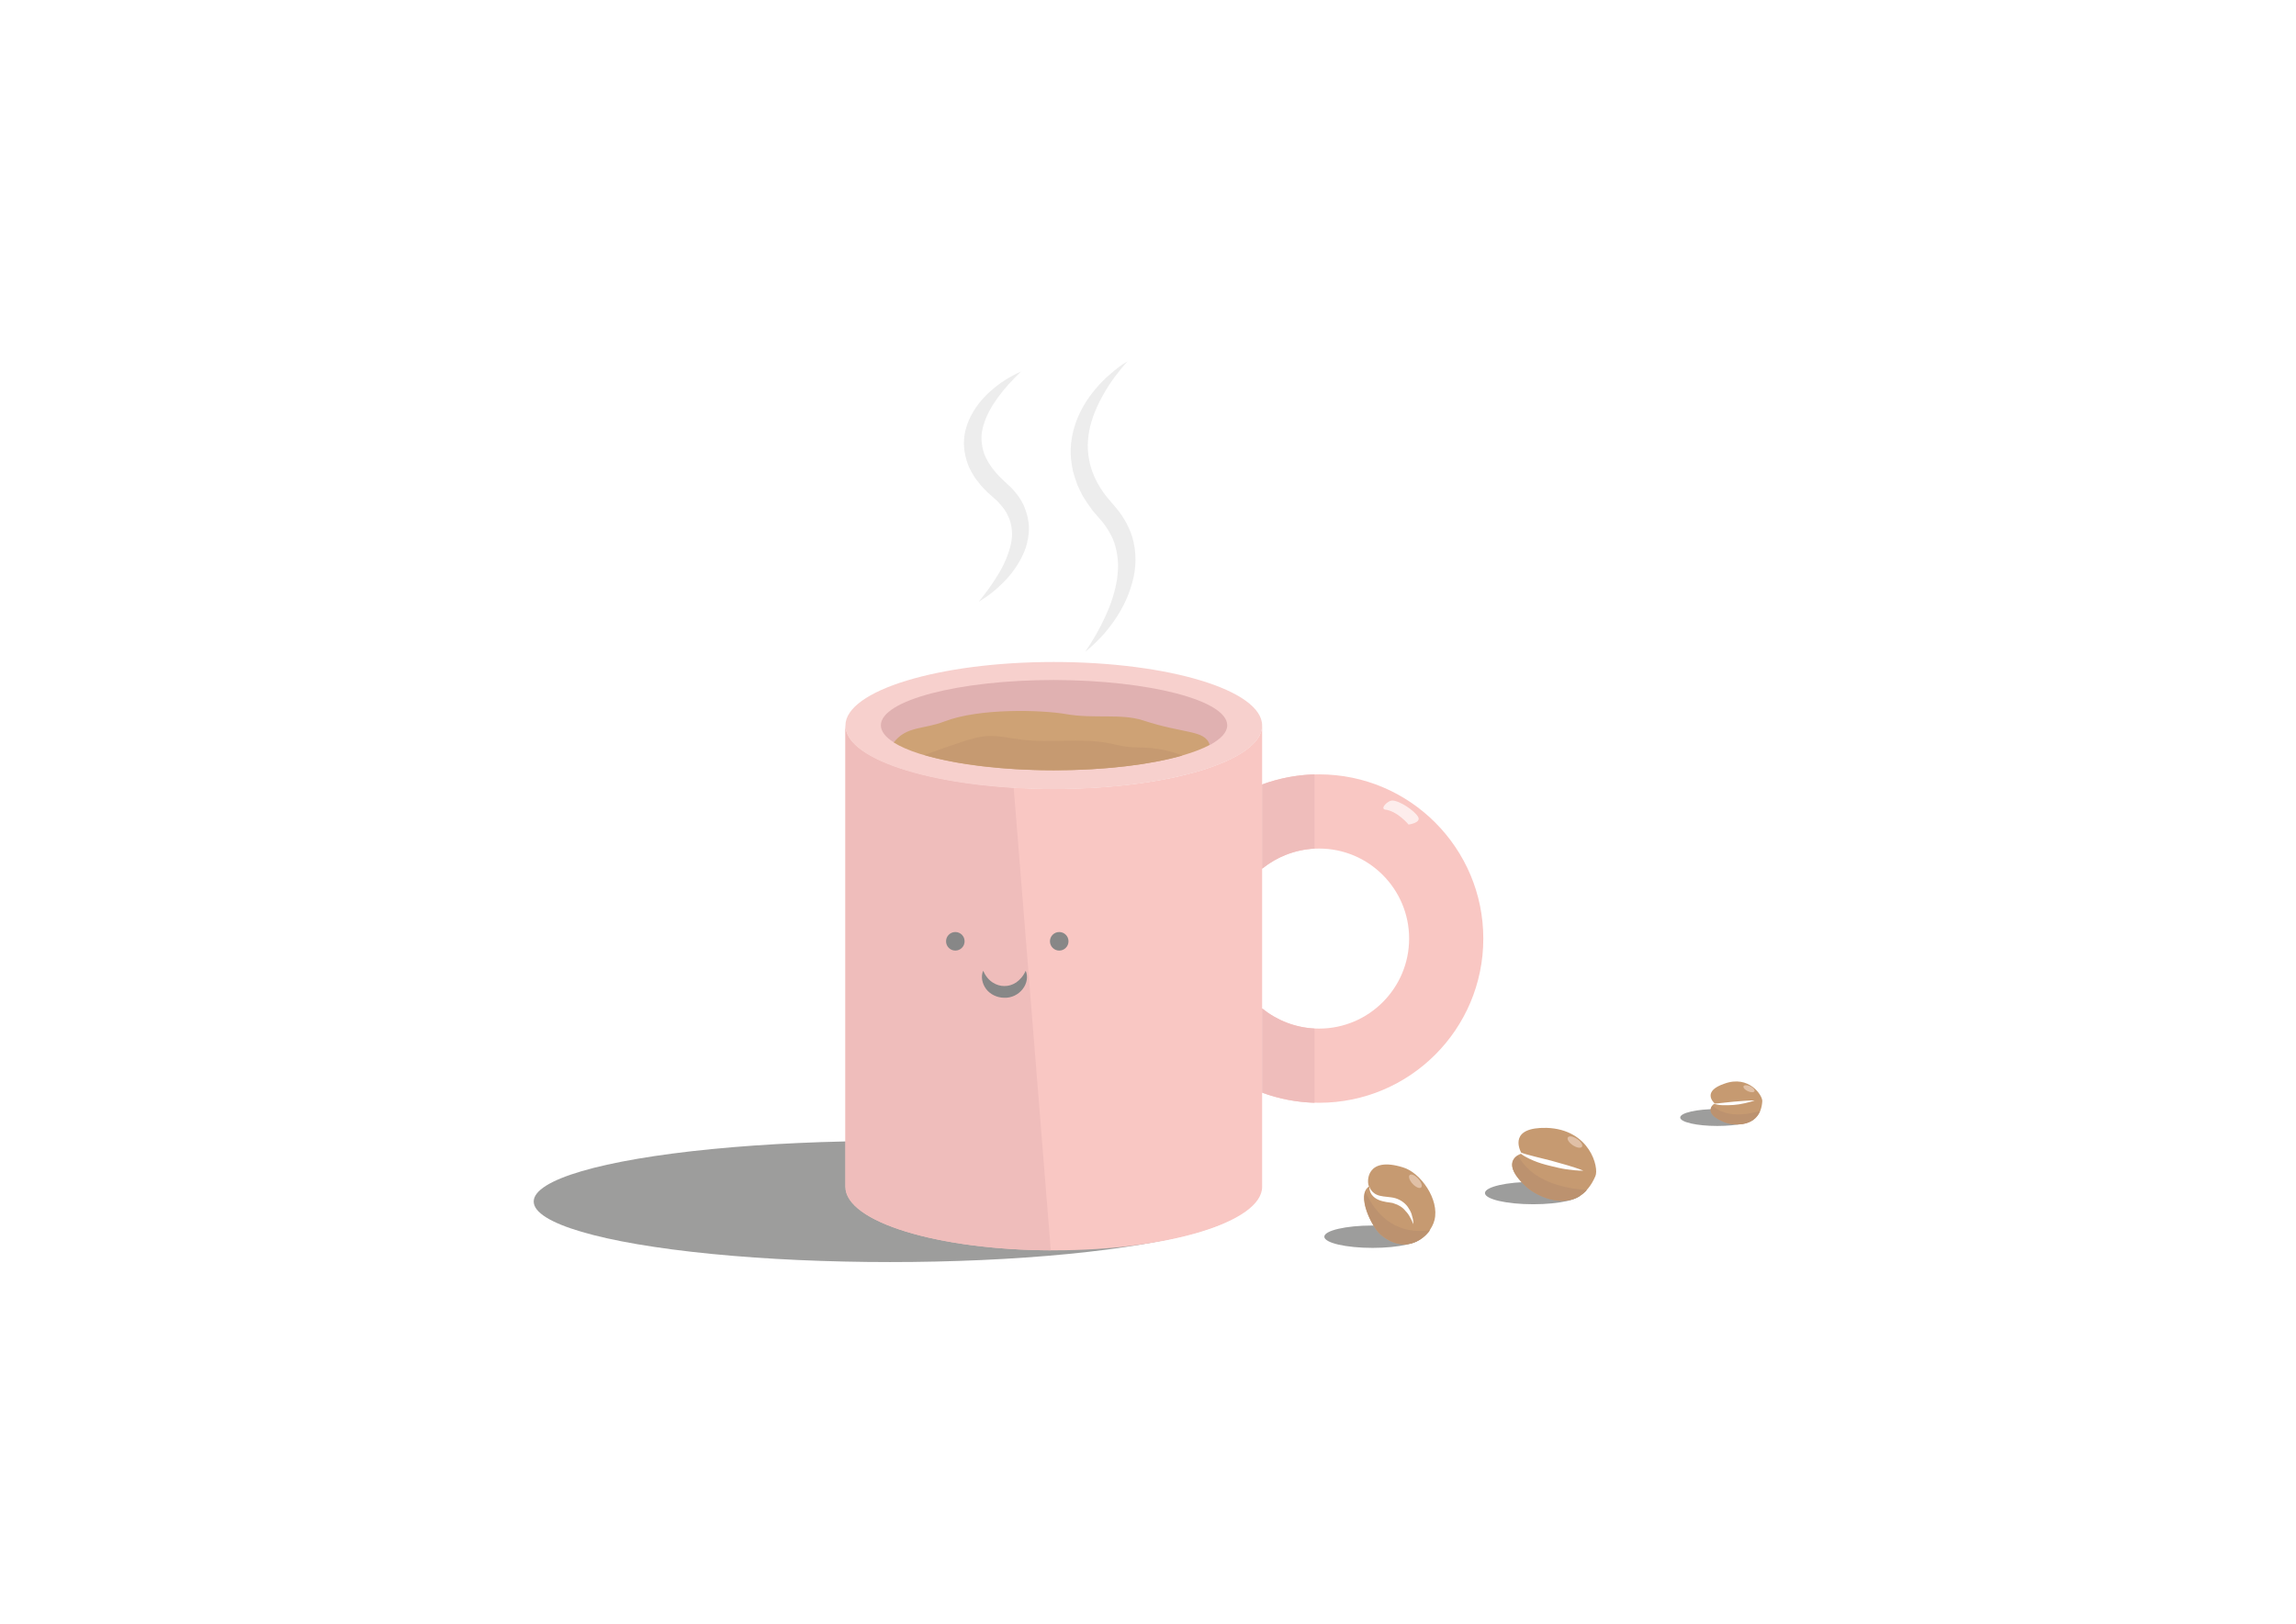 <?xml version="1.0" encoding="utf-8"?>
<!-- Generator: Adobe Illustrator 22.0.1, SVG Export Plug-In . SVG Version: 6.00 Build 0)  -->
<svg version="1.1" id="Capa_1" xmlns="http://www.w3.org/2000/svg" xmlns:xlink="http://www.w3.org/1999/xlink" x="0px" y="0px"
	 viewBox="0 0 841.9 595.3" style="enable-background:new 0 0 841.9 595.3;" xml:space="preserve">
<style type="text/css">
	.st0{fill:#FFFFFF;}
	.st1{fill:#9D9D9C;}
	.st2{fill:#F9C7C3;}
	.st3{fill:#EFBDBB;}
	.st4{fill:#F7D0CD;}
	.st5{fill:#E0B1B1;}
	.st6{fill:#CEA275;}
	.st7{fill:#C69A71;}
	.st8{fill:#BC926F;}
	.st9{fill:#878787;}
	.st10{opacity:0.68;fill:#FFFFFF;}
	.st11{fill:#E0C0A6;}
	.st12{fill:#EDEDED;}
</style>
<rect class="st0" width="841.9" height="595.3"/>
<g>
	<ellipse class="st1" cx="503.3" cy="453.4" rx="17.7" ry="4.1"/>
	<ellipse class="st1" cx="562.2" cy="437.4" rx="17.7" ry="4.1"/>
	<ellipse class="st1" cx="629.7" cy="409.7" rx="13.6" ry="3.1"/>
	<ellipse class="st1" cx="326.4" cy="440.5" rx="130.7" ry="22.2"/>
	<path class="st2" d="M462.8,266.1v169c0,12.8-34.2,23.3-76.4,23.3c-42.2,0-76.4-10.4-76.4-23.3v-169h0
		c0.3,12.8,34.4,23.1,76.4,23.1C428.4,289.3,462.5,278.9,462.8,266.1L462.8,266.1z"/>
	<path class="st3" d="M385.3,458.4c-41.7-0.2-75.3-10.5-75.3-23.3v-169h0c0.2,11.2,26.7,20.6,61.7,22.7L385.3,458.4z"/>
	<path class="st4" d="M462.8,266c0,0.1,0,0.1,0,0.2c-0.3,12.8-34.4,23.1-76.4,23.1c-42,0-76.1-10.3-76.4-23.1c0-0.1,0-0.1,0-0.2
		c0-12.8,34.2-23.3,76.4-23.3C428.6,242.7,462.8,253.1,462.8,266z"/>
	<path class="st5" d="M450,265.9c0,2.6-2.3,5-6.3,7.2c-9.5-6-32.2-10.2-58.7-10.2c-25.2,0-46.9,3.8-57.2,9.3
		c-3.1-1.9-4.8-4.1-4.8-6.3c0-9.1,28.4-16.6,63.5-16.6C421.5,249.4,450,256.8,450,265.9z"/>
	<path class="st6" d="M443.6,273.1c-10.3,5.5-32,9.3-57.2,9.3c-26.5,0-49.2-4.2-58.7-10.2c4.8-6.1,10.8-4.7,18.6-7.7
		c12.7-4.9,35.2-4.3,44.6-2.7c10.1,1.8,20.2-0.3,28.2,2.3C434.6,269.2,441.8,267.5,443.6,273.1z"/>
	<path class="st7" d="M433.6,277c-11.6,3.3-28.4,5.4-47.1,5.4c-18.9,0-35.9-2.2-47.5-5.6c4.8-1.8,9.7-3.5,14.6-5.1
		c2.6-0.8,5.2-1.6,7.9-1.8c4.4-0.4,8.9,0.8,13.3,1.3c10.4,1.3,21.1-0.7,31.4,1.2c2.4,0.5,4.8,1.1,7.2,1.4c2.8,0.3,5.5,0.2,8.3,0.4
		C425.7,274.6,429.8,275.5,433.6,277z"/>
	<path class="st2" d="M543.9,344.1c0,33.3-27,60.2-60.2,60.2c-7.3,0-14.4-1.3-20.9-3.7v-30.9c5.7,4.6,12.9,7.4,20.9,7.4
		c18.2,0,33-14.8,33-33c0-18.2-14.8-33-33-33c-7.9,0-15.2,2.8-20.9,7.4v-30.9c6.5-2.4,13.5-3.7,20.9-3.7
		C516.9,283.9,543.9,310.9,543.9,344.1z"/>
	<path class="st3" d="M482,283.9v27.2c-7.3,0.4-13.9,3.1-19.2,7.4v-30.9C468.8,285.4,475.3,284.1,482,283.9z"/>
	<path class="st3" d="M462.8,369.7c5.3,4.3,11.9,7,19.2,7.4v27.2c-6.7-0.2-13.2-1.5-19.2-3.7V369.7z"/>
	<path class="st7" d="M514.5,428c-13.7-4.3-13.4,5.5-12.5,7c-4.8,3,0.9,15,4.5,17.9c9.6,7.7,18,0.4,19.5-5.6
		C527.9,439.8,520.9,429.9,514.5,428z M518.2,448.8c-0.3-0.9-0.7-1.8-1.2-2.6c-0.4-0.8-1-1.6-1.6-2.2c-1.1-1.4-2.6-2.3-4.3-2.8
		c-0.4-0.2-0.8-0.2-1.3-0.3c-0.4-0.1-0.9-0.1-1.4-0.2c-1-0.2-2-0.4-2.9-0.8c-1-0.4-1.9-1.1-2.5-1.9c-0.6-0.8-0.9-1.9-0.9-2.9
		c0.4,0.9,0.9,1.7,1.6,2.2c0.7,0.6,1.5,0.9,2.3,1.1c0.8,0.2,1.7,0.3,2.7,0.4c0.9,0.1,2,0.2,3,0.5c2,0.6,3.9,2,4.9,3.8
		c0.6,0.9,1,1.8,1.2,2.8C518.1,446.8,518.3,447.8,518.2,448.8z"/>
	<path class="st8" d="M500.6,436.8c-1.7,4.5,2.9,13.6,6,16.1c7.6,6.1,14.5,2.7,17.8-1.9C510.9,453,504,444.3,500.6,436.8z"/>
	<path class="st7" d="M585,431.2c-6.3,14.7-20.9,7.9-25.2,4c-9.7-8.7-3.6-11.7-2.1-12.2c0.5,0.4,1.1,0.8,1.7,1.1
		c0.9,0.5,1.9,1,2.9,1.4c1.9,0.8,3.9,1.4,6,1.9c2,0.5,4.1,1,6.1,1.3c2.1,0.3,4.1,0.5,6.2,0.5c-1.9-0.8-3.9-1.4-5.9-2
		c-2-0.6-4-1.1-6-1.7c-2-0.5-4-1-6-1.5c-1-0.3-2-0.5-3-0.8c-0.6-0.2-1.3-0.4-1.9-0.6c-0.8-1.5-4.3-9.4,9.3-9.1
		C583,414,586.4,428.1,585,431.2z"/>
	<path class="st8" d="M581.9,436.3c-7.1,7.8-18.3,2.3-22-1c-7.9-7.1-5.3-10.4-3.3-11.7C559.6,429.2,566.4,435.2,581.9,436.3z"/>
	<path class="st7" d="M646.2,403.7c-0.6,10-10.6,9.1-13.9,7.7c-7.5-3-4.6-6.1-3.8-6.7c0.4,0.1,0.8,0.2,1.3,0.3
		c0.7,0.1,1.3,0.2,2,0.2c1.3,0,2.6,0,3.9-0.1c1.3-0.1,2.6-0.3,3.9-0.6c1.3-0.3,2.5-0.6,3.8-1c-1.3-0.1-2.6,0-3.9,0.1
		c-1.3,0.1-2.6,0.2-3.8,0.3c-1.3,0.1-2.6,0.3-3.8,0.4c-0.6,0.1-1.3,0.1-1.9,0.2c-0.4,0-0.8,0.1-1.2,0.1c-0.8-0.7-4.5-4.6,3.5-7.3
		C641.3,394,646.3,401.6,646.2,403.7z"/>
	<path class="st8" d="M645.4,407.3c-2.5,6.1-10.3,5.3-13.1,4.1c-6.1-2.5-5.4-4.9-4.4-6.1C630.8,408,636.1,410,645.4,407.3z"/>
	<circle class="st9" cx="350.3" cy="345.1" r="3.4"/>
	<circle class="st9" cx="388.4" cy="345.1" r="3.4"/>
	<path class="st9" d="M376.1,355.9c0.9,2,0.5,4.7-1.1,6.7c-1.5,2-4.1,3.3-6.7,3.2c-2.6,0-5.2-1.2-6.7-3.2c-1.5-2-2-4.6-1.1-6.7
		c0.9,2,2.1,3.4,3.5,4.3c1.4,0.9,2.8,1.3,4.3,1.3c1.5,0,2.9-0.4,4.3-1.3C374,359.2,375.2,357.9,376.1,355.9z"/>
	<path class="st10" d="M507.8,296.8c-1.7-0.5,1-3.2,2.6-3.3c2.7-0.1,8.4,3.8,9.6,6c1.2,2.2-3.5,2.8-3.5,2.8S512.4,297.3,507.8,296.8
		"/>
	
		<ellipse transform="matrix(0.736 -0.677 0.677 0.736 -156.324 465.523)" class="st11" cx="519" cy="433.3" rx="1.4" ry="3.1"/>
	
		<ellipse transform="matrix(0.555 -0.832 0.832 0.555 -91.62 666.638)" class="st11" cx="577.5" cy="419" rx="1.4" ry="3.1"/>
	<ellipse transform="matrix(0.415 -0.91 0.91 0.415 12.179 816.968)" class="st11" cx="641.1" cy="399" rx="1" ry="2.2"/>
	<path class="st12" d="M374.4,136.2c-3.1,3-6,6.1-8.4,9.4c-2.4,3.3-4.4,6.8-5.4,10.4c-0.3,0.9-0.4,1.8-0.6,2.7
		c0,0.4-0.1,0.9-0.1,1.3l0,1.3c0.1,1.7,0.4,3.4,1,5.1c1.3,3.3,3.5,6.3,6.3,9l2.2,2.1l1.3,1.2c0.4,0.4,0.8,0.9,1.2,1.3
		c0.8,0.9,1.5,1.9,2.2,2.9c0.6,1.1,1.3,2.2,1.7,3.4c0.9,2.3,1.5,4.9,1.5,7.4c0,2.5-0.5,4.9-1.2,7.2c-1.6,4.5-4.2,8.3-7.1,11.5
		c-1.5,1.6-3.1,3.1-4.8,4.5c-1.7,1.4-3.5,2.6-5.3,3.7c2.7-3.3,5.2-6.8,7.3-10.3c2.1-3.5,3.7-7.3,4.5-10.9c0.4-1.8,0.5-3.7,0.3-5.4
		c-0.2-1.7-0.6-3.4-1.4-4.9l-0.3-0.6c-0.1-0.2-0.2-0.4-0.3-0.6l-0.7-1.1c-0.6-0.7-1-1.4-1.7-2.1c-0.3-0.3-0.6-0.7-0.9-1l-1-0.9
		l-2.5-2.2c-0.8-0.8-1.6-1.7-2.4-2.5c-0.4-0.4-0.7-0.9-1.1-1.4c-0.4-0.5-0.7-0.9-1.1-1.4c-0.6-1-1.3-2-1.8-3.1
		c-0.3-0.6-0.6-1.1-0.8-1.7c-0.2-0.6-0.4-1.2-0.6-1.8c-0.7-2.4-1.1-4.9-0.9-7.4c0.1-2.5,0.8-4.9,1.7-7.1c1.9-4.4,4.8-8,8.1-10.9
		c1.7-1.5,3.4-2.8,5.3-4C370.5,138.1,372.4,137.1,374.4,136.2z"/>
	<path class="st12" d="M413.4,132.5c-3.4,3.8-6.4,7.8-8.8,12.1c-2.4,4.2-4.3,8.7-5.2,13.3c-0.4,2.3-0.6,4.5-0.5,6.8
		c0.1,2.2,0.5,4.4,1.1,6.6c1.3,4.3,3.6,8.3,6.6,11.8l2.4,2.8c0.4,0.5,0.9,1.1,1.3,1.6l1.2,1.7c0.4,0.6,0.7,1.2,1.1,1.8
		c0.3,0.6,0.7,1.2,1,1.9c0.3,0.7,0.6,1.3,0.9,2c0.2,0.7,0.5,1.4,0.7,2c1.6,5.5,1.5,11.4,0,16.6c-1.4,5.3-3.8,10-6.8,14.3
		c-1.5,2.1-3.1,4.2-4.9,6c-0.9,0.9-1.8,1.9-2.7,2.7c-1,0.9-1.9,1.7-2.9,2.5c2.9-4.2,5.4-8.6,7.4-13c2.1-4.5,3.6-9.1,4.3-13.7
		c0.3-2.3,0.5-4.6,0.3-6.8c-0.2-2.2-0.6-4.4-1.3-6.5c-0.7-2.1-1.8-4-3-5.8l-1-1.4c-0.4-0.4-0.7-0.9-1.1-1.3l-2.5-2.9
		c-0.5-0.5-0.8-1.1-1.2-1.6l-1.2-1.7c-0.4-0.6-0.7-1.2-1.1-1.7c-0.3-0.6-0.8-1.2-1-1.8c-0.6-1.3-1.3-2.5-1.7-3.8
		c-0.2-0.7-0.5-1.3-0.7-2l-0.6-2c-0.6-2.7-1-5.6-0.9-8.4c0.1-2.8,0.6-5.6,1.4-8.2c1.6-5.3,4.4-9.9,7.8-13.9c1.7-2,3.5-3.9,5.5-5.5
		C409.1,135.4,411.1,133.8,413.4,132.5z"/>
</g>
</svg>
